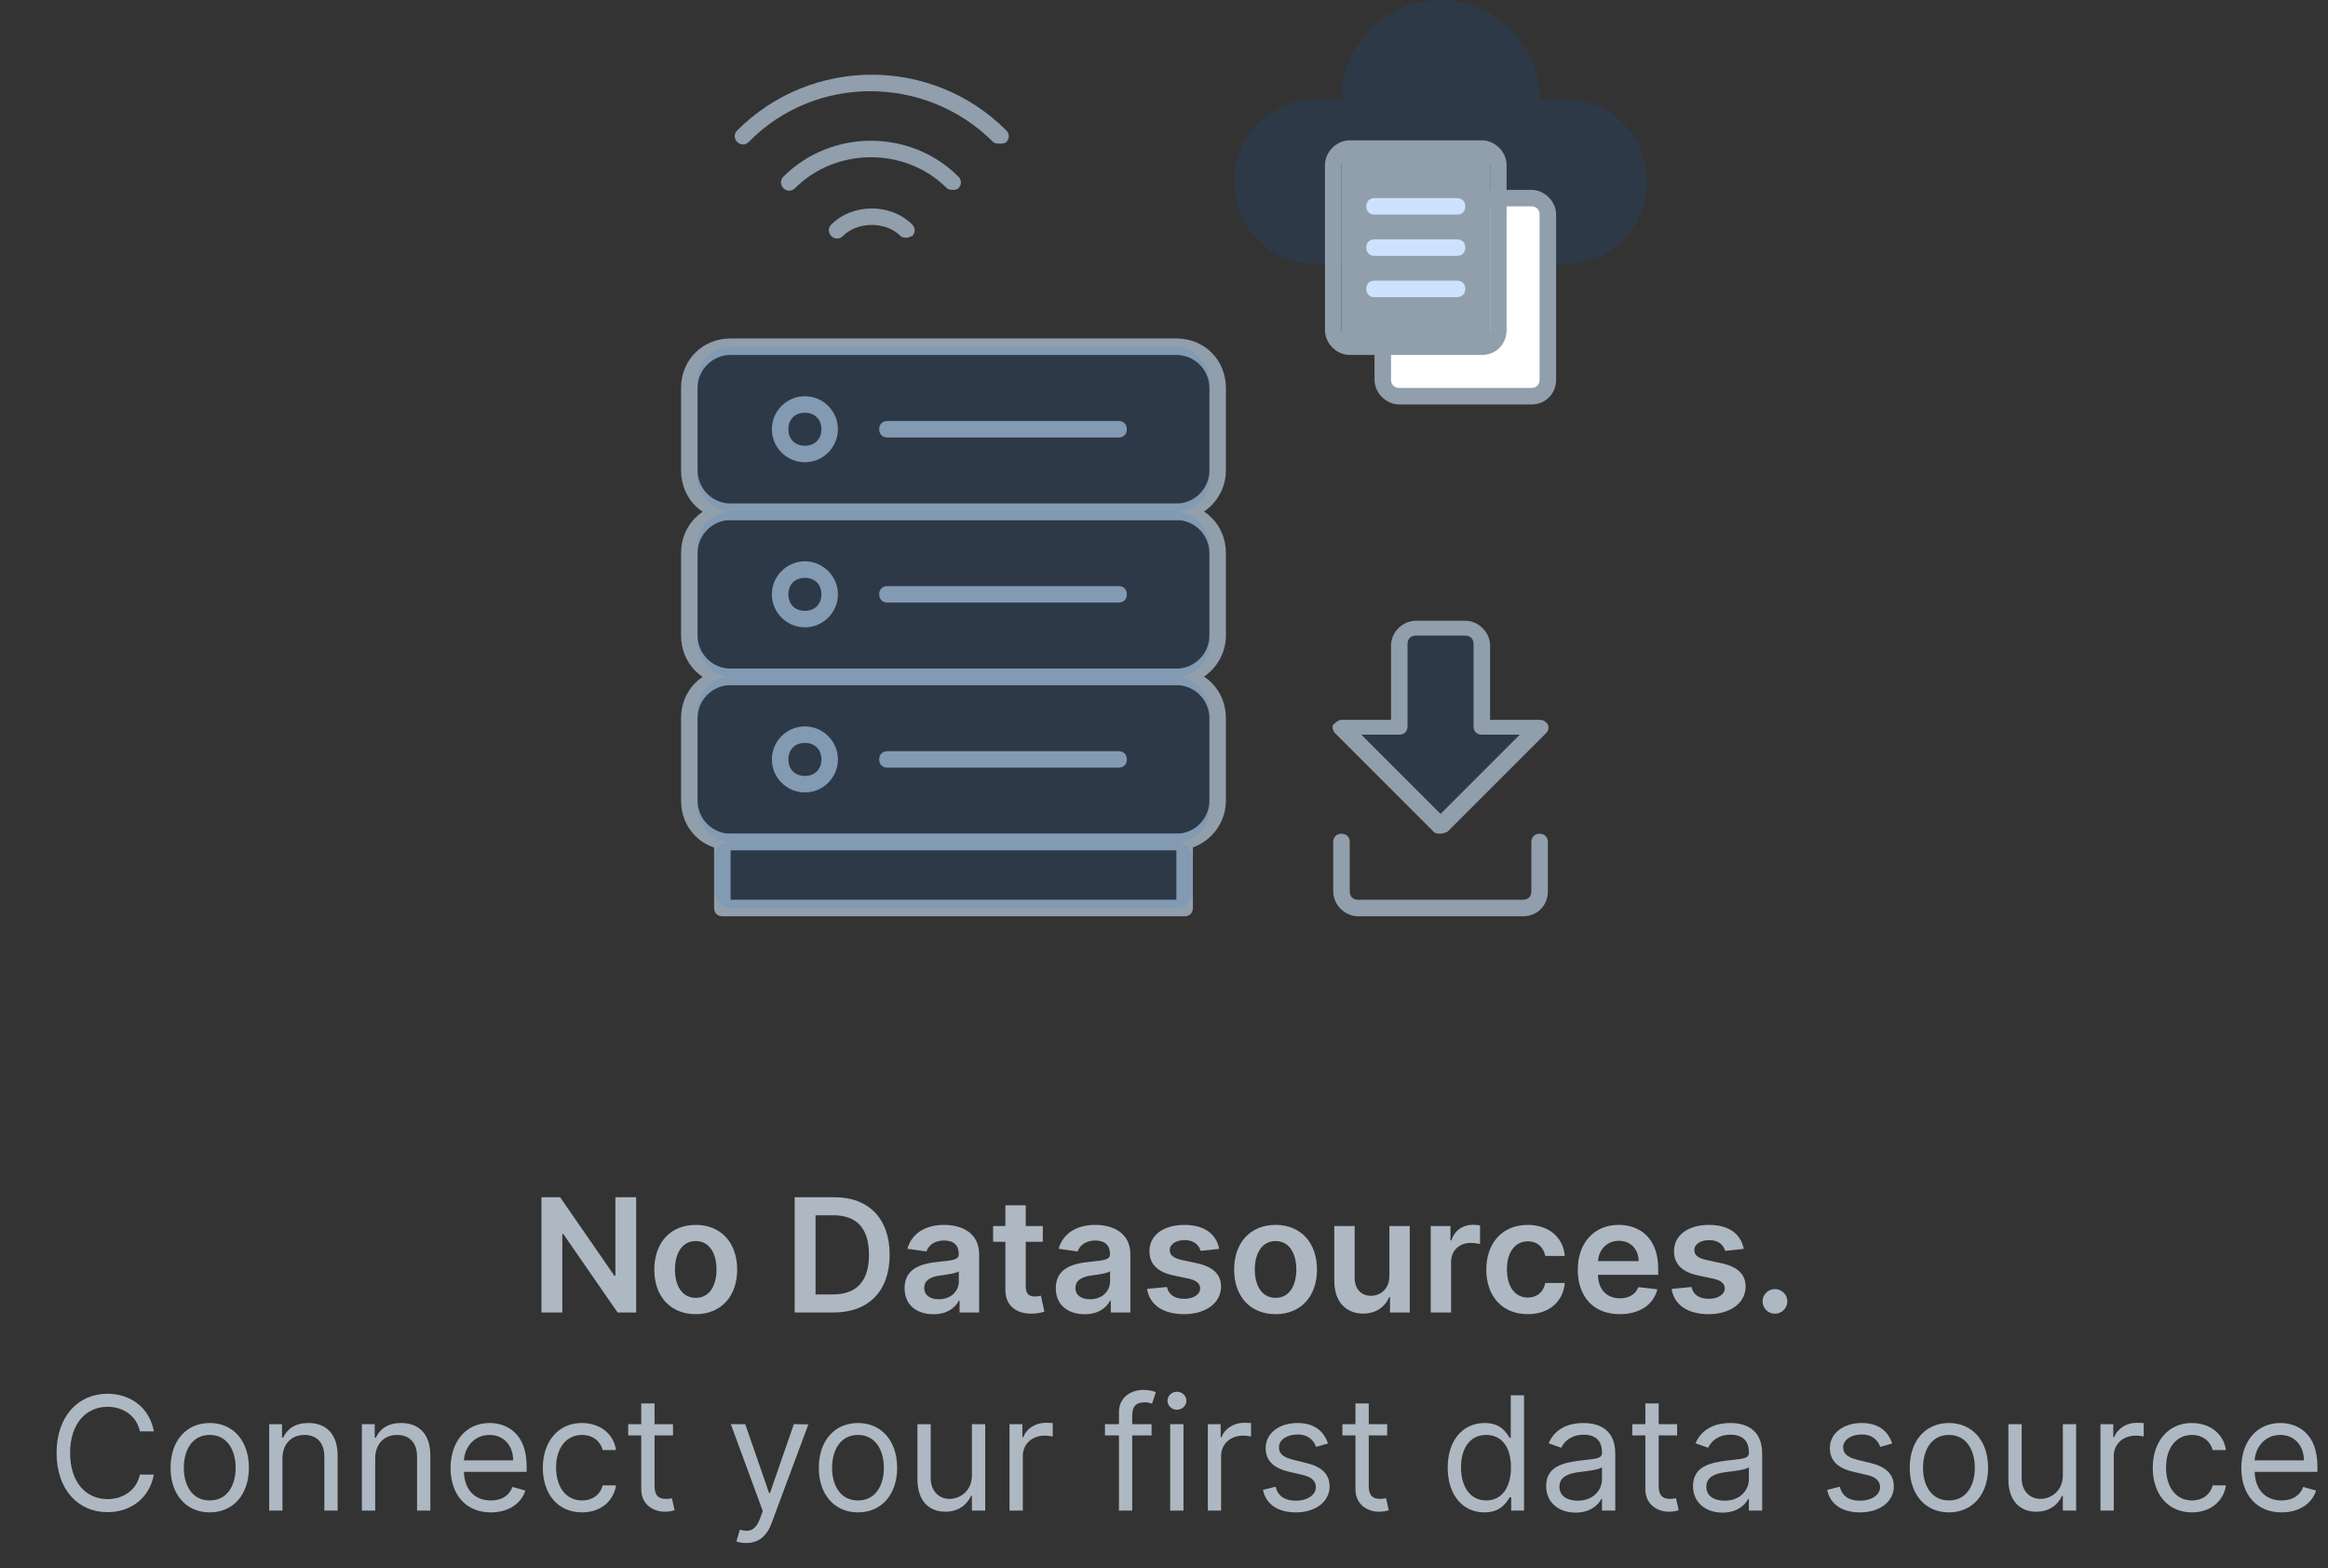 <svg width="141" height="95" viewBox="0 0 141 95" fill="none" xmlns="http://www.w3.org/2000/svg">
<rect x="0" y="0" width="141" height="95" fill="#333333" stroke="none"/>
<path d="M71.25 51.5H44.25C42.55 51.5 41.25 50.2 41.25 48.5V43.5C41.25 41.8 42.55 40.5 44.25 40.5H71.25C72.95 40.5 74.25 41.8 74.25 43.5V48.5C74.25 50.1 72.95 51.5 71.25 51.5ZM44.25 41.5C43.15 41.5 42.25 42.4 42.25 43.5V48.5C42.25 49.6 43.15 50.5 44.25 50.5H71.25C72.35 50.5 73.25 49.6 73.25 48.5V43.5C73.25 42.4 72.35 41.5 71.25 41.5H44.25Z" fill="#919EAB"/>
<path d="M48.75 48C47.65 48 46.75 47.1 46.75 46C46.75 44.9 47.65 44 48.75 44C49.85 44 50.75 44.9 50.75 46C50.75 47.1 49.85 48 48.75 48ZM48.75 45C48.15 45 47.75 45.4 47.75 46C47.75 46.6 48.15 47 48.75 47C49.35 47 49.75 46.6 49.75 46C49.75 45.4 49.35 45 48.75 45Z" fill="#919EAB"/>
<path d="M67.75 46.5H53.75C53.45 46.5 53.25 46.3 53.25 46C53.25 45.7 53.45 45.5 53.75 45.5H67.75C68.05 45.5 68.25 45.7 68.25 46C68.25 46.3 68.05 46.5 67.75 46.5Z" fill="#919EAB"/>
<path d="M71.25 41.5H44.25C42.55 41.5 41.25 40.2 41.25 38.5V33.5C41.25 31.8 42.55 30.5 44.25 30.5H71.25C72.95 30.5 74.25 31.8 74.25 33.5V38.5C74.25 40.1 72.95 41.5 71.25 41.5ZM44.25 31.5C43.15 31.5 42.25 32.4 42.25 33.5V38.5C42.25 39.6 43.15 40.5 44.25 40.5H71.25C72.35 40.5 73.25 39.6 73.25 38.5V33.5C73.25 32.4 72.35 31.5 71.25 31.5H44.25Z" fill="#919EAB"/>
<path d="M48.75 38C47.65 38 46.75 37.1 46.75 36C46.75 34.9 47.65 34 48.75 34C49.85 34 50.75 34.9 50.75 36C50.75 37.1 49.85 38 48.75 38ZM48.75 35C48.15 35 47.75 35.4 47.75 36C47.75 36.6 48.15 37 48.75 37C49.35 37 49.75 36.6 49.75 36C49.75 35.4 49.35 35 48.75 35Z" fill="#919EAB"/>
<path d="M67.75 36.5H53.75C53.45 36.5 53.25 36.3 53.25 36C53.25 35.7 53.45 35.5 53.75 35.5H67.75C68.05 35.5 68.25 35.7 68.25 36C68.25 36.3 68.05 36.5 67.75 36.5Z" fill="#919EAB"/>
<path d="M71.25 31.5H44.25C42.55 31.5 41.25 30.2 41.25 28.5V23.5C41.25 21.8 42.55 20.5 44.25 20.5H71.25C72.95 20.5 74.25 21.8 74.25 23.5V28.5C74.25 30.1 72.95 31.5 71.25 31.5ZM44.25 21.5C43.15 21.5 42.25 22.4 42.25 23.5V28.5C42.25 29.6 43.15 30.5 44.25 30.5H71.25C72.35 30.5 73.25 29.6 73.25 28.5V23.5C73.25 22.4 72.35 21.5 71.25 21.5H44.25Z" fill="#919EAB"/>
<path d="M48.75 28C47.65 28 46.75 27.1 46.75 26C46.75 24.9 47.65 24 48.75 24C49.85 24 50.75 24.9 50.75 26C50.75 27.1 49.85 28 48.75 28ZM48.75 25C48.15 25 47.75 25.4 47.75 26C47.75 26.6 48.15 27 48.75 27C49.35 27 49.75 26.6 49.75 26C49.75 25.4 49.35 25 48.75 25Z" fill="#919EAB"/>
<path d="M67.75 26.5H53.75C53.45 26.5 53.25 26.3 53.25 26C53.25 25.7 53.45 25.5 53.75 25.5H67.75C68.05 25.5 68.25 25.7 68.25 26C68.25 26.3 68.05 26.5 67.75 26.5Z" fill="#919EAB"/>
<path d="M71.75 55.5H43.75C43.45 55.5 43.25 55.3 43.25 55V51C43.25 50.7 43.45 50.5 43.75 50.5H71.75C72.05 50.5 72.25 50.7 72.25 51V55C72.25 55.3 72.05 55.5 71.75 55.5ZM44.25 54.5H71.25V51.5H44.25V54.5Z" fill="#919EAB"/>
<path d="M60.55 8.7C60.45 8.7 60.25 8.7 60.15 8.6C56.05 4.5 49.35 4.5 45.35 8.6C45.15 8.8 44.85 8.8 44.65 8.6C44.45 8.4 44.45 8.1 44.65 7.9C49.15 3.4 56.45 3.4 60.95 7.9C61.15 8.1 61.15 8.4 60.95 8.6C60.85 8.7 60.65 8.7 60.55 8.7Z" fill="#919EAB"/>
<path d="M57.75 11.5C57.65 11.5 57.45 11.5 57.35 11.4C54.85 8.9 50.65 8.9 48.15 11.4C47.95 11.6 47.65 11.6 47.45 11.4C47.25 11.2 47.25 10.9 47.45 10.7C50.35 7.8 55.15 7.8 58.05 10.7C58.25 10.9 58.25 11.2 58.05 11.4C57.95 11.5 57.85 11.5 57.75 11.5Z" fill="#919EAB"/>
<path d="M54.95 14.4C54.85 14.4 54.65 14.4 54.55 14.3C53.65 13.4 51.95 13.4 51.05 14.3C50.85 14.5 50.55 14.5 50.35 14.3C50.15 14.1 50.15 13.8 50.35 13.6C51.65 12.3 53.95 12.3 55.25 13.6C55.45 13.8 55.45 14.1 55.25 14.3C55.15 14.3 55.05 14.4 54.95 14.4Z" fill="#919EAB"/>
<path d="M87.25 50L93.25 44H89.75V39C89.75 38.4 89.35 38 88.75 38H85.75C85.15 38 84.75 38.4 84.75 39V44H81.25L87.25 50Z" fill="#0076FF" fill-opacity="0.1"/>
<path d="M87.25 50.5C87.15 50.5 86.95 50.5 86.85 50.4L80.85 44.4C80.75 44.3 80.65 44 80.75 43.9C80.85 43.8 81.05 43.6 81.25 43.6H84.25V39.1C84.25 38.3 84.95 37.6 85.75 37.6H88.75C89.55 37.6 90.25 38.3 90.25 39.1V43.6H93.25C93.45 43.6 93.65 43.7 93.75 43.9C93.85 44.1 93.75 44.3 93.65 44.4L87.65 50.4C87.55 50.4 87.45 50.5 87.25 50.5ZM82.45 44.5L87.25 49.3L92.05 44.5H89.75C89.45 44.5 89.25 44.3 89.25 44V39C89.25 38.7 89.05 38.5 88.75 38.5H85.75C85.45 38.5 85.25 38.7 85.25 39V44C85.25 44.3 85.05 44.5 84.75 44.5H82.45Z" fill="#919EAB"/>
<path d="M92.25 55.5H82.25C81.45 55.5 80.75 54.8 80.75 54V51C80.75 50.7 80.95 50.5 81.25 50.5C81.55 50.5 81.75 50.7 81.75 51V54C81.75 54.3 81.95 54.5 82.25 54.5H92.25C92.55 54.5 92.75 54.3 92.75 54V51C92.75 50.7 92.95 50.5 93.25 50.5C93.55 50.5 93.75 50.7 93.75 51V54C93.75 54.8 93.15 55.5 92.25 55.5Z" fill="#919EAB"/>
<path d="M94.75 16C97.55 16 99.75 13.8 99.75 11C99.75 8.2 97.55 6 94.75 6H93.25C93.25 2.7 90.55 0 87.25 0C83.95 0 81.25 2.7 81.25 6H79.75C76.95 6 74.75 8.2 74.75 11C74.75 13.8 76.95 16 79.75 16H94.75Z" fill="#0076FF" fill-opacity="0.1"/>
<path d="M92.75 24H84.75C84.15 24 83.75 23.6 83.75 23V13C83.75 12.4 84.15 12 84.75 12H92.75C93.35 12 93.75 12.4 93.75 13V23C93.75 23.5 93.35 24 92.75 24Z" fill="white"/>
<path d="M92.75 24.5H84.75C83.95 24.5 83.25 23.8 83.25 23V13C83.25 12.2 83.95 11.5 84.75 11.5H92.75C93.55 11.5 94.25 12.2 94.25 13V23C94.25 23.8 93.65 24.5 92.75 24.5ZM84.75 12.5C84.45 12.5 84.25 12.7 84.25 13V23C84.25 23.3 84.45 23.5 84.75 23.5H92.75C93.05 23.5 93.25 23.3 93.25 23V13C93.25 12.7 93.05 12.5 92.75 12.5H84.75Z" fill="#919EAB"/>
<rect x="81.25" y="9" width="9" height="12" fill="#919EAB"/>
<path d="M89.75 21.5H81.75C80.95 21.5 80.25 20.8 80.25 20V10C80.25 9.2 80.95 8.5 81.75 8.5H89.75C90.55 8.5 91.25 9.2 91.25 10V20C91.25 20.8 90.65 21.5 89.75 21.5ZM81.75 9.5C81.45 9.5 81.25 9.7 81.25 10V20C81.25 20.3 81.45 20.5 81.75 20.5H89.75C90.05 20.5 90.25 20.3 90.25 20V10C90.25 9.7 90.05 9.5 89.75 9.5H81.75Z" fill="#919EAB"/>
<path d="M88.25 13H83.25C82.95 13 82.75 12.8 82.75 12.5C82.75 12.2 82.95 12 83.25 12H88.25C88.55 12 88.75 12.2 88.75 12.5C88.75 12.8 88.55 13 88.25 13Z" fill="#CDE3FD"/>
<path d="M88.25 15.5H83.25C82.95 15.5 82.75 15.3 82.75 15C82.75 14.7 82.95 14.5 83.25 14.5H88.25C88.55 14.5 88.75 14.7 88.75 15C88.75 15.3 88.55 15.5 88.25 15.5Z" fill="#CDE3FD"/>
<path d="M88.25 18H83.25C82.95 18 82.75 17.8 82.75 17.5C82.75 17.2 82.95 17 83.25 17H88.25C88.55 17 88.75 17.2 88.75 17.5C88.75 17.8 88.55 18 88.25 18Z" fill="#CDE3FD"/>
<rect x="42.25" y="21" width="31" height="10" rx="2" fill="#0076FF" fill-opacity="0.1"/>
<rect x="42.25" y="31" width="31" height="10" rx="2" fill="#0076FF" fill-opacity="0.1"/>
<rect x="42.25" y="41" width="31" height="10" rx="2" fill="#0076FF" fill-opacity="0.1"/>
<rect x="43.25" y="51" width="29" height="4" rx="1" fill="#0076FF" fill-opacity="0.1"/>
<path d="M38.531 72.518H37.273V77.277H37.212L33.925 72.518H32.793V79.5H34.058V74.744H34.116L37.406 79.5H38.531V72.518ZM42.139 79.602C43.673 79.602 44.648 78.522 44.648 76.902C44.648 75.279 43.673 74.195 42.139 74.195C40.604 74.195 39.629 75.279 39.629 76.902C39.629 78.522 40.604 79.602 42.139 79.602ZM42.145 78.614C41.297 78.614 40.88 77.857 40.88 76.899C40.88 75.941 41.297 75.174 42.145 75.174C42.98 75.174 43.397 75.941 43.397 76.899C43.397 77.857 42.98 78.614 42.145 78.614ZM50.497 79.5C52.624 79.5 53.885 78.184 53.885 76.002C53.885 73.827 52.624 72.518 50.544 72.518H48.131V79.5H50.497ZM49.396 78.406V73.612H50.473C51.891 73.612 52.631 74.403 52.631 76.002C52.631 77.608 51.891 78.406 50.435 78.406H49.396ZM56.539 79.606C57.361 79.606 57.852 79.221 58.077 78.781H58.118V79.5H59.304V75.996C59.304 74.611 58.176 74.195 57.177 74.195C56.076 74.195 55.23 74.686 54.958 75.641L56.11 75.805C56.233 75.447 56.58 75.14 57.184 75.14C57.756 75.14 58.07 75.433 58.07 75.948V75.968C58.07 76.323 57.698 76.34 56.775 76.439C55.759 76.548 54.787 76.851 54.787 78.031C54.787 79.06 55.541 79.606 56.539 79.606ZM56.86 78.699C56.345 78.699 55.977 78.464 55.977 78.01C55.977 77.536 56.389 77.339 56.942 77.26C57.266 77.216 57.913 77.134 58.073 77.004V77.622C58.073 78.204 57.603 78.699 56.86 78.699ZM63.16 74.264H62.127V73.009H60.893V74.264H60.15V75.218H60.893V78.129C60.886 79.115 61.602 79.599 62.529 79.572C62.88 79.561 63.122 79.493 63.255 79.449L63.047 78.484C62.979 78.501 62.839 78.532 62.686 78.532C62.376 78.532 62.127 78.423 62.127 77.925V75.218H63.16V74.264ZM65.699 79.606C66.52 79.606 67.011 79.221 67.236 78.781H67.277V79.5H68.463V75.996C68.463 74.611 67.335 74.195 66.336 74.195C65.235 74.195 64.39 74.686 64.117 75.641L65.269 75.805C65.392 75.447 65.74 75.14 66.343 75.14C66.916 75.14 67.229 75.433 67.229 75.948V75.968C67.229 76.323 66.858 76.34 65.934 76.439C64.918 76.548 63.947 76.851 63.947 78.031C63.947 79.06 64.7 79.606 65.699 79.606ZM66.019 78.699C65.504 78.699 65.136 78.464 65.136 78.01C65.136 77.536 65.549 77.339 66.101 77.26C66.425 77.216 67.073 77.134 67.233 77.004V77.622C67.233 78.204 66.762 78.699 66.019 78.699ZM73.843 75.648C73.673 74.761 72.963 74.195 71.736 74.195C70.475 74.195 69.616 74.816 69.619 75.784C69.616 76.548 70.086 77.052 71.092 77.26L71.985 77.448C72.466 77.553 72.691 77.748 72.691 78.044C72.691 78.402 72.302 78.672 71.716 78.672C71.15 78.672 70.782 78.426 70.676 77.956L69.473 78.072C69.626 79.033 70.434 79.602 71.719 79.602C73.028 79.602 73.952 78.924 73.956 77.932C73.952 77.185 73.471 76.728 72.483 76.514L71.59 76.323C71.058 76.203 70.846 76.019 70.85 75.716C70.846 75.361 71.239 75.116 71.753 75.116C72.323 75.116 72.623 75.426 72.718 75.77L73.843 75.648ZM77.257 79.602C78.791 79.602 79.766 78.522 79.766 76.902C79.766 75.279 78.791 74.195 77.257 74.195C75.723 74.195 74.748 75.279 74.748 76.902C74.748 78.522 75.723 79.602 77.257 79.602ZM77.264 78.614C76.415 78.614 75.999 77.857 75.999 76.899C75.999 75.941 76.415 75.174 77.264 75.174C78.099 75.174 78.515 75.941 78.515 76.899C78.515 77.857 78.099 78.614 77.264 78.614ZM84.151 77.298C84.151 78.096 83.582 78.491 83.037 78.491C82.443 78.491 82.048 78.072 82.048 77.407V74.264H80.814V77.598C80.814 78.856 81.53 79.568 82.559 79.568C83.343 79.568 83.896 79.156 84.134 78.569H84.189V79.5H85.385V74.264H84.151V77.298ZM86.654 79.5H87.888V76.422C87.888 75.757 88.39 75.286 89.068 75.286C89.276 75.286 89.535 75.324 89.641 75.358V74.223C89.528 74.202 89.334 74.189 89.198 74.189C88.598 74.189 88.096 74.529 87.906 75.136H87.851V74.264H86.654V79.5ZM92.529 79.602C93.845 79.602 94.684 78.822 94.772 77.71H93.593C93.487 78.273 93.081 78.597 92.539 78.597C91.769 78.597 91.271 77.952 91.271 76.882C91.271 75.825 91.779 75.191 92.539 75.191C93.132 75.191 93.497 75.573 93.593 76.077H94.772C94.687 74.942 93.801 74.195 92.522 74.195C90.988 74.195 90.02 75.303 90.02 76.902C90.02 78.487 90.964 79.602 92.529 79.602ZM98.104 79.602C99.324 79.602 100.163 79.006 100.381 78.096L99.229 77.966C99.062 78.409 98.653 78.641 98.121 78.641C97.323 78.641 96.795 78.116 96.784 77.219H100.432V76.841C100.432 75.003 99.328 74.195 98.039 74.195C96.539 74.195 95.561 75.297 95.561 76.912C95.561 78.556 96.525 79.602 98.104 79.602ZM96.788 76.388C96.825 75.719 97.32 75.157 98.056 75.157C98.765 75.157 99.243 75.675 99.249 76.388H96.788ZM105.615 75.648C105.444 74.761 104.735 74.195 103.508 74.195C102.247 74.195 101.388 74.816 101.391 75.784C101.388 76.548 101.858 77.052 102.864 77.26L103.757 77.448C104.238 77.553 104.463 77.748 104.463 78.044C104.463 78.402 104.074 78.672 103.488 78.672C102.922 78.672 102.554 78.426 102.448 77.956L101.244 78.072C101.398 79.033 102.206 79.602 103.491 79.602C104.8 79.602 105.724 78.924 105.727 77.932C105.724 77.185 105.243 76.728 104.255 76.514L103.362 76.323C102.83 76.203 102.618 76.019 102.622 75.716C102.618 75.361 103.01 75.116 103.525 75.116C104.094 75.116 104.394 75.426 104.49 75.77L105.615 75.648ZM107.505 79.575C107.908 79.575 108.252 79.241 108.255 78.825C108.252 78.416 107.908 78.082 107.505 78.082C107.089 78.082 106.752 78.416 106.755 78.825C106.752 79.241 107.089 79.575 107.505 79.575ZM9.318 86.7C9.059 85.268 7.914 84.423 6.509 84.423C4.723 84.423 3.427 85.8 3.427 88.009C3.427 90.218 4.723 91.596 6.509 91.596C7.914 91.596 9.059 90.75 9.318 89.318H8.473C8.268 90.286 7.436 90.805 6.509 90.805C5.241 90.805 4.246 89.823 4.246 88.009C4.246 86.195 5.241 85.214 6.509 85.214C7.436 85.214 8.268 85.732 8.473 86.7H9.318ZM12.703 91.609C14.121 91.609 15.075 90.532 15.075 88.909C15.075 87.273 14.121 86.195 12.703 86.195C11.284 86.195 10.33 87.273 10.33 88.909C10.33 90.532 11.284 91.609 12.703 91.609ZM12.703 90.886C11.625 90.886 11.134 89.959 11.134 88.909C11.134 87.859 11.625 86.918 12.703 86.918C13.78 86.918 14.271 87.859 14.271 88.909C14.271 89.959 13.78 90.886 12.703 90.886ZM17.108 88.35C17.108 87.436 17.674 86.918 18.445 86.918C19.191 86.918 19.645 87.406 19.645 88.227V91.5H20.449V88.173C20.449 86.836 19.736 86.195 18.676 86.195C17.885 86.195 17.395 86.55 17.149 87.082H17.081V86.264H16.304V91.5H17.108V88.35ZM22.724 88.35C22.724 87.436 23.29 86.918 24.06 86.918C24.807 86.918 25.26 87.406 25.26 88.227V91.5H26.065V88.173C26.065 86.836 25.352 86.195 24.292 86.195C23.501 86.195 23.01 86.55 22.765 87.082H22.696V86.264H21.919V91.5H22.724V88.35ZM29.73 91.609C30.794 91.609 31.571 91.077 31.817 90.286L31.039 90.068C30.835 90.614 30.361 90.886 29.73 90.886C28.786 90.886 28.135 90.276 28.097 89.154H31.898V88.814C31.898 86.864 30.739 86.195 29.648 86.195C28.23 86.195 27.289 87.314 27.289 88.923C27.289 90.532 28.217 91.609 29.73 91.609ZM28.097 88.459C28.152 87.644 28.728 86.918 29.648 86.918C30.521 86.918 31.08 87.573 31.08 88.459H28.097ZM35.25 91.609C36.409 91.609 37.172 90.9 37.309 89.973H36.504C36.354 90.546 35.877 90.886 35.25 90.886C34.295 90.886 33.681 90.096 33.681 88.882C33.681 87.695 34.309 86.918 35.25 86.918C35.959 86.918 36.381 87.355 36.504 87.832H37.309C37.172 86.85 36.34 86.195 35.236 86.195C33.818 86.195 32.877 87.314 32.877 88.909C32.877 90.477 33.777 91.609 35.25 91.609ZM40.762 86.264H39.644V85.009H38.839V86.264H38.048V86.945H38.839V90.218C38.839 91.132 39.576 91.568 40.258 91.568C40.557 91.568 40.748 91.514 40.858 91.473L40.694 90.75C40.626 90.764 40.517 90.791 40.339 90.791C39.985 90.791 39.644 90.682 39.644 90V86.945H40.762V86.264ZM45.191 93.464C45.917 93.464 46.428 93.078 46.731 92.264L48.961 86.277L48.081 86.264L46.636 90.436H46.581L45.136 86.264H44.263L46.2 91.527L46.05 91.936C45.756 92.734 45.395 92.809 44.809 92.659L44.604 93.368C44.686 93.409 44.918 93.464 45.191 93.464ZM51.965 91.609C53.383 91.609 54.338 90.532 54.338 88.909C54.338 87.273 53.383 86.195 51.965 86.195C50.547 86.195 49.593 87.273 49.593 88.909C49.593 90.532 50.547 91.609 51.965 91.609ZM51.965 90.886C50.888 90.886 50.397 89.959 50.397 88.909C50.397 87.859 50.888 86.918 51.965 86.918C53.042 86.918 53.533 87.859 53.533 88.909C53.533 89.959 53.042 90.886 51.965 90.886ZM58.866 89.359C58.866 90.341 58.116 90.791 57.516 90.791C56.848 90.791 56.371 90.3 56.371 89.536V86.264H55.566V89.591C55.566 90.927 56.275 91.568 57.257 91.568C58.048 91.568 58.566 91.145 58.812 90.614H58.866V91.5H59.671V86.264H58.866V89.359ZM61.144 91.5H61.949V88.186C61.949 87.477 62.508 86.959 63.272 86.959C63.486 86.959 63.708 87 63.762 87.014V86.195C63.67 86.189 63.459 86.182 63.34 86.182C62.712 86.182 62.167 86.536 61.976 87.055H61.922V86.264H61.144V91.5ZM69.748 86.264H68.575V85.732C68.575 85.214 68.793 84.941 69.325 84.941C69.557 84.941 69.693 84.996 69.775 85.023L70.007 84.327C69.884 84.273 69.639 84.191 69.243 84.191C68.493 84.191 67.771 84.641 67.771 85.541V86.264H66.925V86.945H67.771V91.5H68.575V86.945H69.748V86.264ZM70.875 91.5H71.68V86.264H70.875V91.5ZM71.284 85.391C71.598 85.391 71.857 85.145 71.857 84.846C71.857 84.546 71.598 84.3 71.284 84.3C70.971 84.3 70.712 84.546 70.712 84.846C70.712 85.145 70.971 85.391 71.284 85.391ZM73.154 91.5H73.958V88.186C73.958 87.477 74.517 86.959 75.281 86.959C75.496 86.959 75.717 87 75.772 87.014V86.195C75.68 86.189 75.468 86.182 75.349 86.182C74.722 86.182 74.176 86.536 73.985 87.055H73.931V86.264H73.154V91.5ZM80.434 87.436C80.182 86.693 79.616 86.195 78.58 86.195C77.475 86.195 76.657 86.823 76.657 87.709C76.657 88.432 77.087 88.916 78.048 89.141L78.921 89.346C79.449 89.468 79.698 89.721 79.698 90.082C79.698 90.532 79.221 90.9 78.471 90.9C77.813 90.9 77.4 90.617 77.257 90.055L76.494 90.246C76.681 91.135 77.414 91.609 78.484 91.609C79.702 91.609 80.53 90.944 80.53 90.041C80.53 89.311 80.073 88.851 79.139 88.623L78.362 88.432C77.741 88.278 77.462 88.07 77.462 87.668C77.462 87.218 77.939 86.891 78.58 86.891C79.282 86.891 79.572 87.279 79.712 87.641L80.434 87.436ZM84.018 86.264H82.9V85.009H82.096V86.264H81.305V86.945H82.096V90.218C82.096 91.132 82.832 91.568 83.514 91.568C83.814 91.568 84.005 91.514 84.114 91.473L83.95 90.75C83.882 90.764 83.773 90.791 83.596 90.791C83.241 90.791 82.9 90.682 82.9 90V86.945H84.018V86.264ZM89.906 91.609C90.915 91.609 91.256 90.982 91.433 90.695H91.529V91.5H92.306V84.518H91.501V87.096H91.433C91.256 86.823 90.942 86.195 89.919 86.195C88.597 86.195 87.683 87.246 87.683 88.895C87.683 90.559 88.597 91.609 89.906 91.609ZM90.015 90.886C89.006 90.886 88.488 90 88.488 88.882C88.488 87.777 88.992 86.918 90.015 86.918C90.997 86.918 91.515 87.709 91.515 88.882C91.515 90.068 90.983 90.886 90.015 90.886ZM95.432 91.623C96.346 91.623 96.823 91.132 96.987 90.791H97.027V91.5H97.832V88.05C97.832 86.386 96.564 86.195 95.896 86.195C95.105 86.195 94.205 86.468 93.796 87.423L94.559 87.695C94.737 87.314 95.156 86.904 95.923 86.904C96.663 86.904 97.027 87.297 97.027 87.968V87.996C97.027 88.384 96.632 88.35 95.677 88.473C94.706 88.599 93.646 88.814 93.646 90.014C93.646 91.036 94.436 91.623 95.432 91.623ZM95.555 90.9C94.914 90.9 94.45 90.614 94.45 90.055C94.45 89.441 95.009 89.25 95.636 89.168C95.977 89.127 96.891 89.032 97.027 88.868V89.605C97.027 90.259 96.509 90.9 95.555 90.9ZM101.578 86.264H100.46V85.009H99.655V86.264H98.864V86.945H99.655V90.218C99.655 91.132 100.391 91.568 101.073 91.568C101.373 91.568 101.564 91.514 101.673 91.473L101.51 90.75C101.441 90.764 101.332 90.791 101.155 90.791C100.8 90.791 100.46 90.682 100.46 90V86.945H101.578V86.264ZM104.329 91.623C105.242 91.623 105.72 91.132 105.883 90.791H105.924V91.5H106.729V88.05C106.729 86.386 105.461 86.195 104.792 86.195C104.002 86.195 103.102 86.468 102.692 87.423L103.456 87.695C103.633 87.314 104.053 86.904 104.82 86.904C105.56 86.904 105.924 87.297 105.924 87.968V87.996C105.924 88.384 105.529 88.35 104.574 88.473C103.603 88.599 102.542 88.814 102.542 90.014C102.542 91.036 103.333 91.623 104.329 91.623ZM104.452 90.9C103.811 90.9 103.347 90.614 103.347 90.055C103.347 89.441 103.906 89.25 104.533 89.168C104.874 89.127 105.788 89.032 105.924 88.868V89.605C105.924 90.259 105.406 90.9 104.452 90.9ZM114.606 87.436C114.354 86.693 113.788 86.195 112.752 86.195C111.647 86.195 110.829 86.823 110.829 87.709C110.829 88.432 111.259 88.916 112.22 89.141L113.093 89.346C113.621 89.468 113.87 89.721 113.87 90.082C113.87 90.532 113.393 90.9 112.643 90.9C111.985 90.9 111.572 90.617 111.429 90.055L110.665 90.246C110.853 91.135 111.586 91.609 112.656 91.609C113.873 91.609 114.702 90.944 114.702 90.041C114.702 89.311 114.245 88.851 113.311 88.623L112.534 88.432C111.913 88.278 111.634 88.07 111.634 87.668C111.634 87.218 112.111 86.891 112.752 86.891C113.454 86.891 113.744 87.279 113.884 87.641L114.606 87.436ZM118.04 91.609C119.458 91.609 120.413 90.532 120.413 88.909C120.413 87.273 119.458 86.195 118.04 86.195C116.622 86.195 115.667 87.273 115.667 88.909C115.667 90.532 116.622 91.609 118.04 91.609ZM118.04 90.886C116.963 90.886 116.472 89.959 116.472 88.909C116.472 87.859 116.963 86.918 118.04 86.918C119.117 86.918 119.608 87.859 119.608 88.909C119.608 89.959 119.117 90.886 118.04 90.886ZM124.941 89.359C124.941 90.341 124.191 90.791 123.591 90.791C122.923 90.791 122.446 90.3 122.446 89.536V86.264H121.641V89.591C121.641 90.927 122.35 91.568 123.332 91.568C124.123 91.568 124.641 91.145 124.887 90.614H124.941V91.5H125.746V86.264H124.941V89.359ZM127.219 91.5H128.024V88.186C128.024 87.477 128.583 86.959 129.346 86.959C129.561 86.959 129.783 87 129.837 87.014V86.195C129.745 86.189 129.534 86.182 129.415 86.182C128.787 86.182 128.242 86.536 128.051 87.055H127.996V86.264H127.219V91.5ZM132.759 91.609C133.918 91.609 134.682 90.9 134.818 89.973H134.014C133.864 90.546 133.386 90.886 132.759 90.886C131.804 90.886 131.191 90.096 131.191 88.882C131.191 87.695 131.818 86.918 132.759 86.918C133.468 86.918 133.891 87.355 134.014 87.832H134.818C134.682 86.85 133.85 86.195 132.745 86.195C131.327 86.195 130.386 87.314 130.386 88.909C130.386 90.477 131.286 91.609 132.759 91.609ZM138.19 91.609C139.253 91.609 140.031 91.077 140.276 90.286L139.499 90.068C139.294 90.614 138.82 90.886 138.19 90.886C137.245 90.886 136.594 90.276 136.557 89.154H140.358V88.814C140.358 86.864 139.199 86.195 138.108 86.195C136.69 86.195 135.749 87.314 135.749 88.923C135.749 90.532 136.676 91.609 138.19 91.609ZM136.557 88.459C136.611 87.644 137.187 86.918 138.108 86.918C138.981 86.918 139.54 87.573 139.54 88.459H136.557Z" fill="#AEB8C2"/>
</svg>
